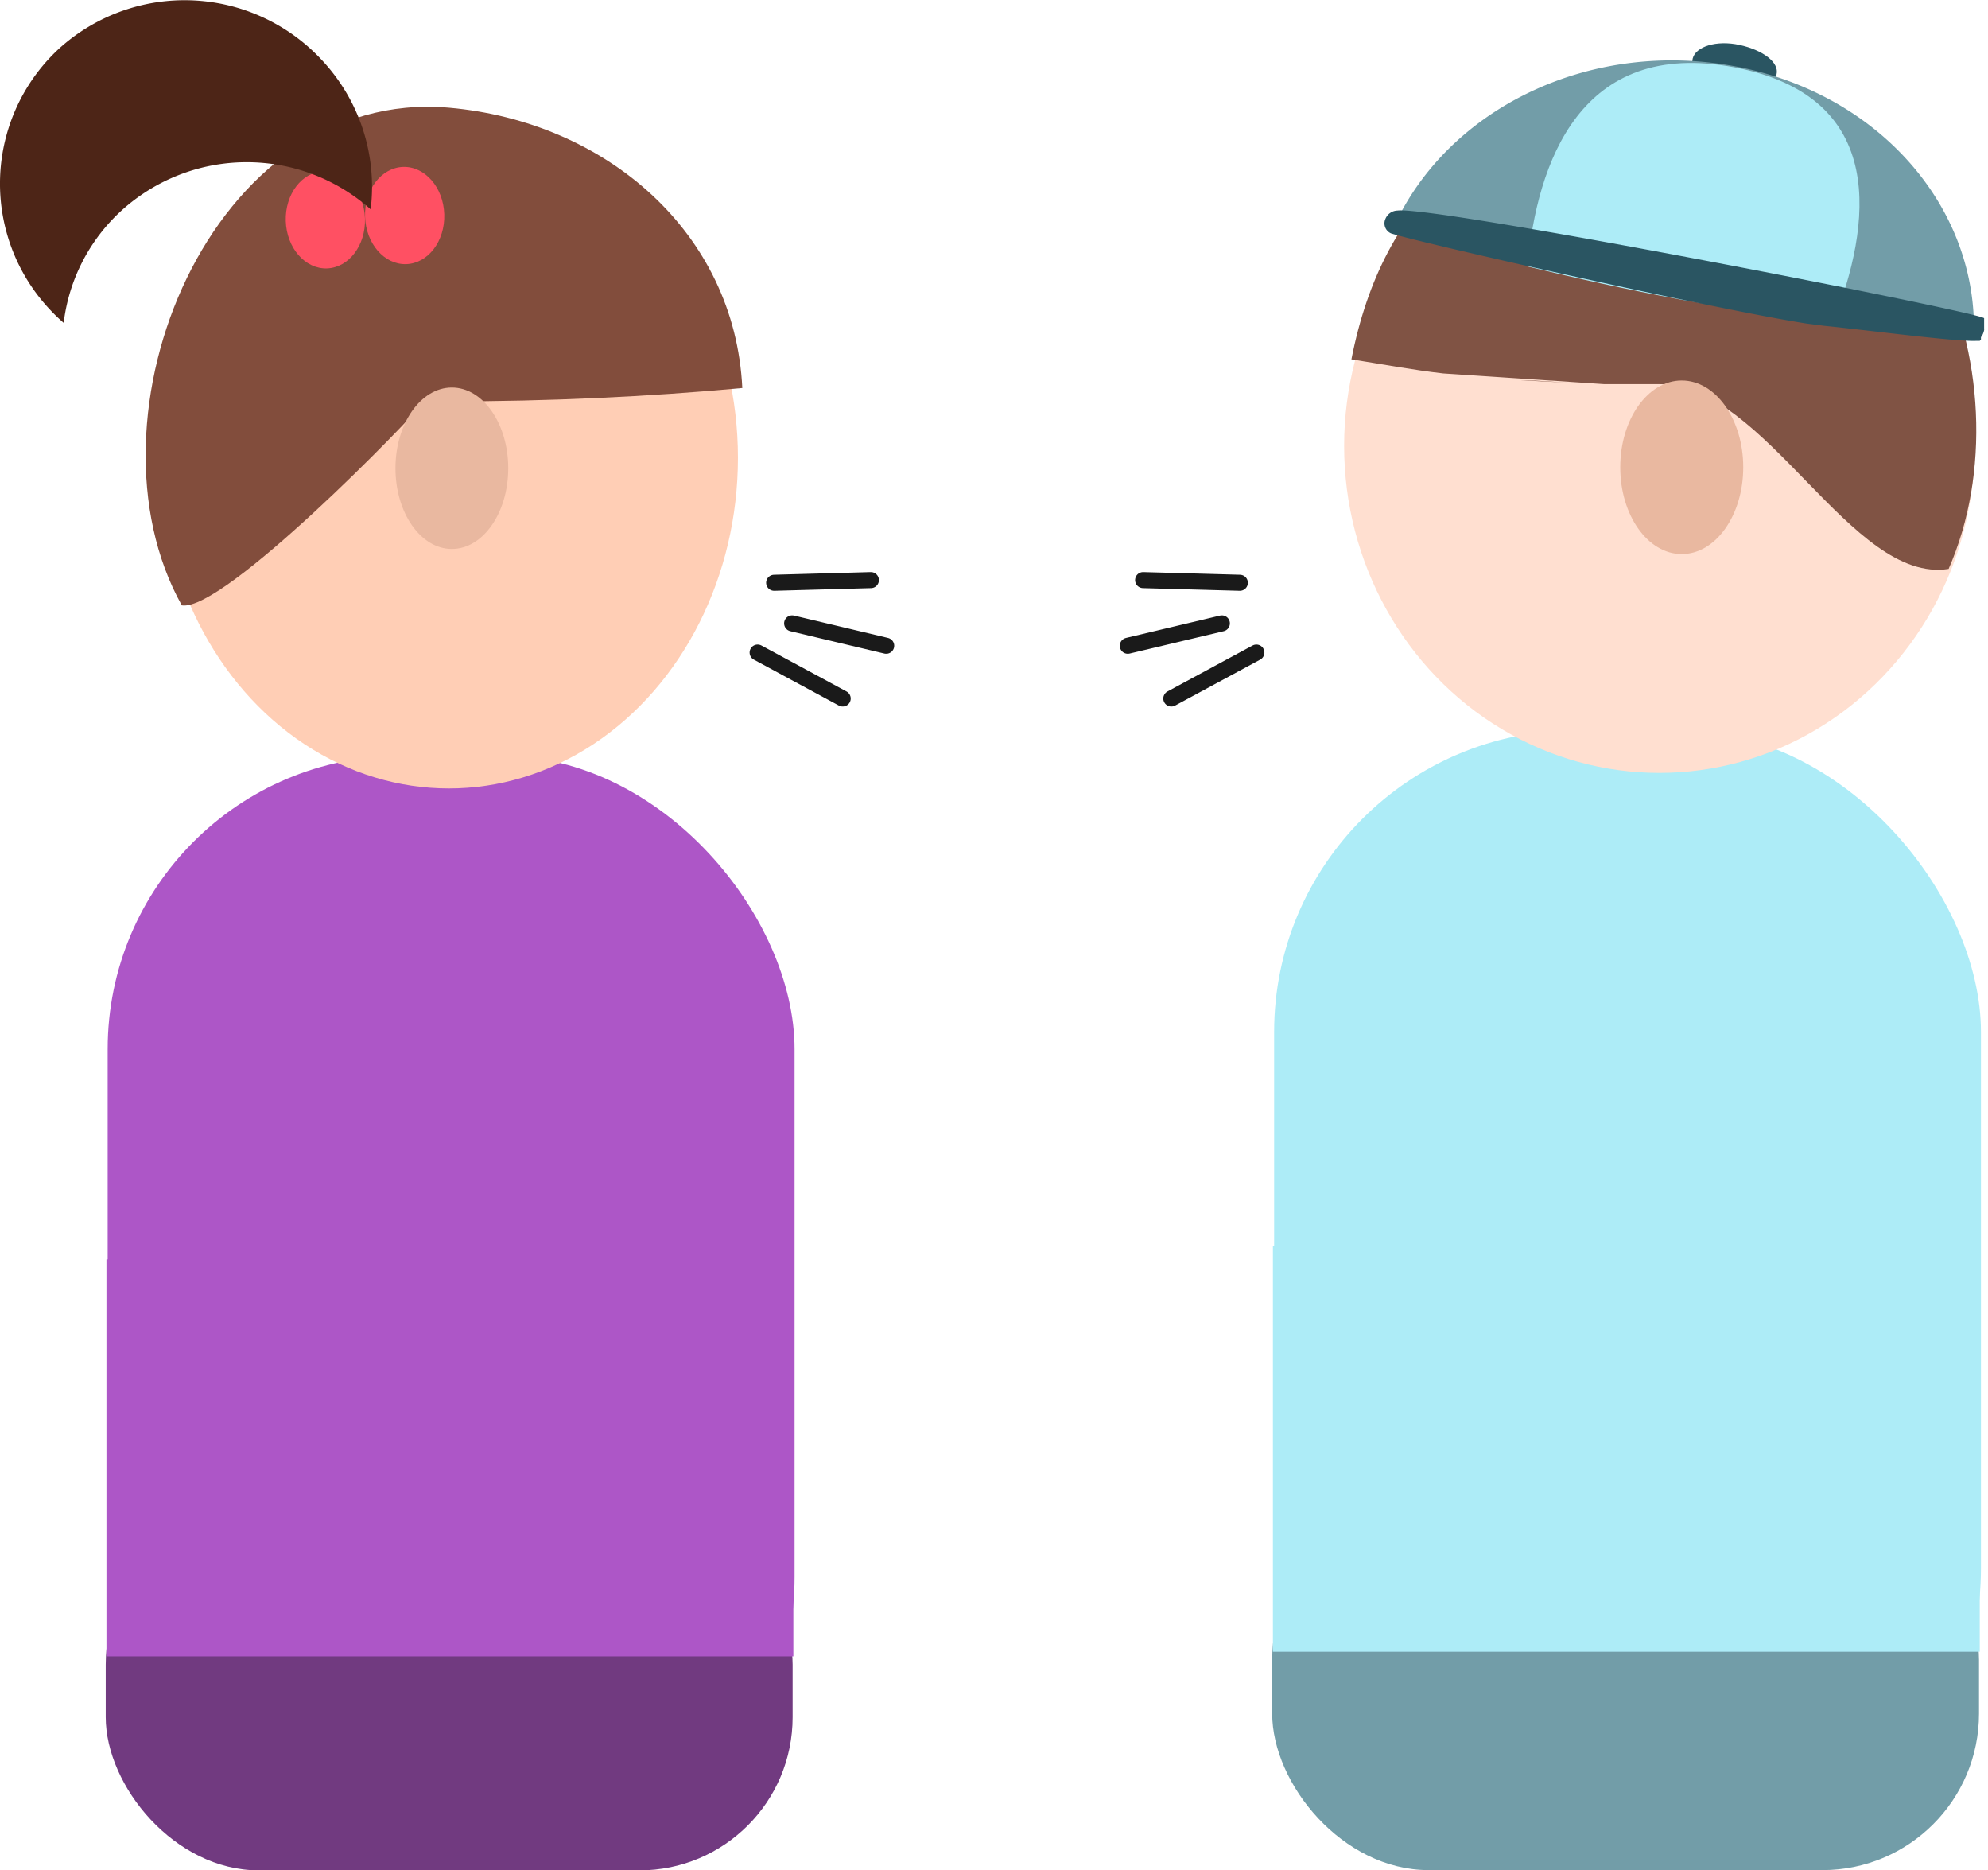 <svg xmlns="http://www.w3.org/2000/svg" viewBox="0 0 81.79 76.92"><defs><style>.cls-1{fill:#ad56c7;}.cls-2{fill:#713a80;}.cls-3{fill:#ffceb5;}.cls-4{fill:#824d3c;}.cls-5{fill:#ff5063;}.cls-6{fill:#4d2517;}.cls-7{fill:#e9b8a0;}.cls-8{fill:#adecf7;}.cls-9{fill:#ffdfd0;}.cls-10{fill:#805344;}.cls-11{fill:#2a5562;}.cls-12{fill:#729da8;}.cls-13{fill:none;stroke:#1a1a1a;stroke-linecap:round;stroke-miterlimit:10;stroke-width:0.66px;}</style></defs><g id="Ebene_2" data-name="Ebene 2"><g id="Ebene_5" data-name="Ebene 5"><rect class="cls-1" x="4.43" y="31.08" width="28.26" height="45.84" rx="12.06" transform="translate(37.12 108.01) rotate(-180)"/><rect class="cls-2" x="4.35" y="62.17" width="28.26" height="14.76" rx="6.3"/><rect class="cls-1" x="4.38" y="51.8" width="28.26" height="16.33"/><ellipse class="cls-3" cx="18.47" cy="18.83" rx="11.89" ry="13.6"/><path class="cls-4" d="M16,16.51q1.22,0,2.43,0c4.16,0,8.21-.19,12.11-.55C30.23,9.55,24.92,5,18.47,4.43,8.68,3.58,3.16,17.16,7.48,24.9c1.71.28,9.44-7.66,10.05-8.47"/><path class="cls-4" d="M14.1,16.47h.19"/><path class="cls-4" d="M12.29,16.4h.28"/><ellipse class="cls-5" cx="13.39" cy="9.04" rx="1.63" ry="2" transform="translate(-0.29 0.44) rotate(-1.86)"/><ellipse class="cls-5" cx="16.65" cy="8.86" rx="1.63" ry="2" transform="translate(-0.28 0.55) rotate(-1.86)"/><path class="cls-6" d="M13.25,2.48a7.62,7.62,0,0,1,2,6.13A7.67,7.67,0,0,0,5,8.66a7.46,7.46,0,0,0-2.38,4.62,7.4,7.4,0,0,1-.57-.55A7.56,7.56,0,0,1,2.43,2,7.7,7.7,0,0,1,13.25,2.48Z"/><ellipse class="cls-7" cx="18.59" cy="19.26" rx="2.32" ry="3.32"/><rect class="cls-8" x="52.42" y="30.05" width="29.08" height="46.88" rx="12.41" transform="translate(133.92 106.97) rotate(180)"/><ellipse class="cls-9" cx="68.27" cy="18.34" rx="12.97" ry="13.45"/><path class="cls-10" d="M62.56,15.64c.78,0,1.56.09,2.35.12"/><path class="cls-10" d="M66,15.8c.76,0,1.51,0,2.27,0,4.38,0,7.89,8.24,11.9,7.6,3.43-7.85-1-20-11.86-19.45C61,4.38,56.89,8.19,55.6,14.78c1.21.19,2.54.44,3.78.58"/><path class="cls-11" d="M69.64,2.41c-.12.48.56,1,1.51,1.21s1.82-.07,1.94-.56-.56-1-1.52-1.21S69.76,1.92,69.64,2.41Z"/><path class="cls-12" d="M69.08,12.27c-3.83-.73-7.53-1.61-11-2.61a.62.62,0,0,1-.48-.85c2.38-4.53,8-7.17,13.79-6.08s9.72,5.56,9.82,10.56a.69.69,0,0,1-.82.61C76.69,13.54,72.92,13,69.08,12.27Z"/><path class="cls-8" d="M75.4,13.31q-3.12-.44-6.32-1c-2.13-.4-4.21-.86-6.24-1.35.4-4.26,2.16-9.4,8.52-8.19S77,9.27,75.4,13.31Z"/><path class="cls-11" d="M57.49,8.66A.55.55,0,0,0,57,9a.45.45,0,0,0,.23.6c1.28.41,13.31,3.12,17.11,3.71l.7.09c1.9.19,5.42.66,6.27.62l.14,0h0l.05-.05,0,0,0-.05,0,0,0-.05.06-.09a.8.8,0,0,0,.07-.2.25.25,0,0,0,0-.07s0-.1,0-.18v-.12s0,0,0-.06l0-.06C81.53,12.85,59.08,8.46,57.49,8.66Z"/><ellipse class="cls-7" cx="69.19" cy="19.22" rx="2.53" ry="3.57"/><rect class="cls-12" x="52.34" y="61.83" width="29.08" height="15.09" rx="6.44"/><rect class="cls-8" x="52.37" y="51.24" width="29.08" height="16.7"/><line class="cls-13" x1="32.59" y1="25.64" x2="36.46" y2="26.56"/><line class="cls-13" x1="31.85" y1="23.97" x2="35.83" y2="23.86"/><line class="cls-13" x1="34.67" y1="28.73" x2="31.17" y2="26.84"/><line class="cls-13" x1="50.27" y1="25.64" x2="46.4" y2="26.56"/><line class="cls-13" x1="51.01" y1="23.97" x2="47.03" y2="23.86"/><line class="cls-13" x1="48.19" y1="28.73" x2="51.69" y2="26.84"/></g></g></svg>